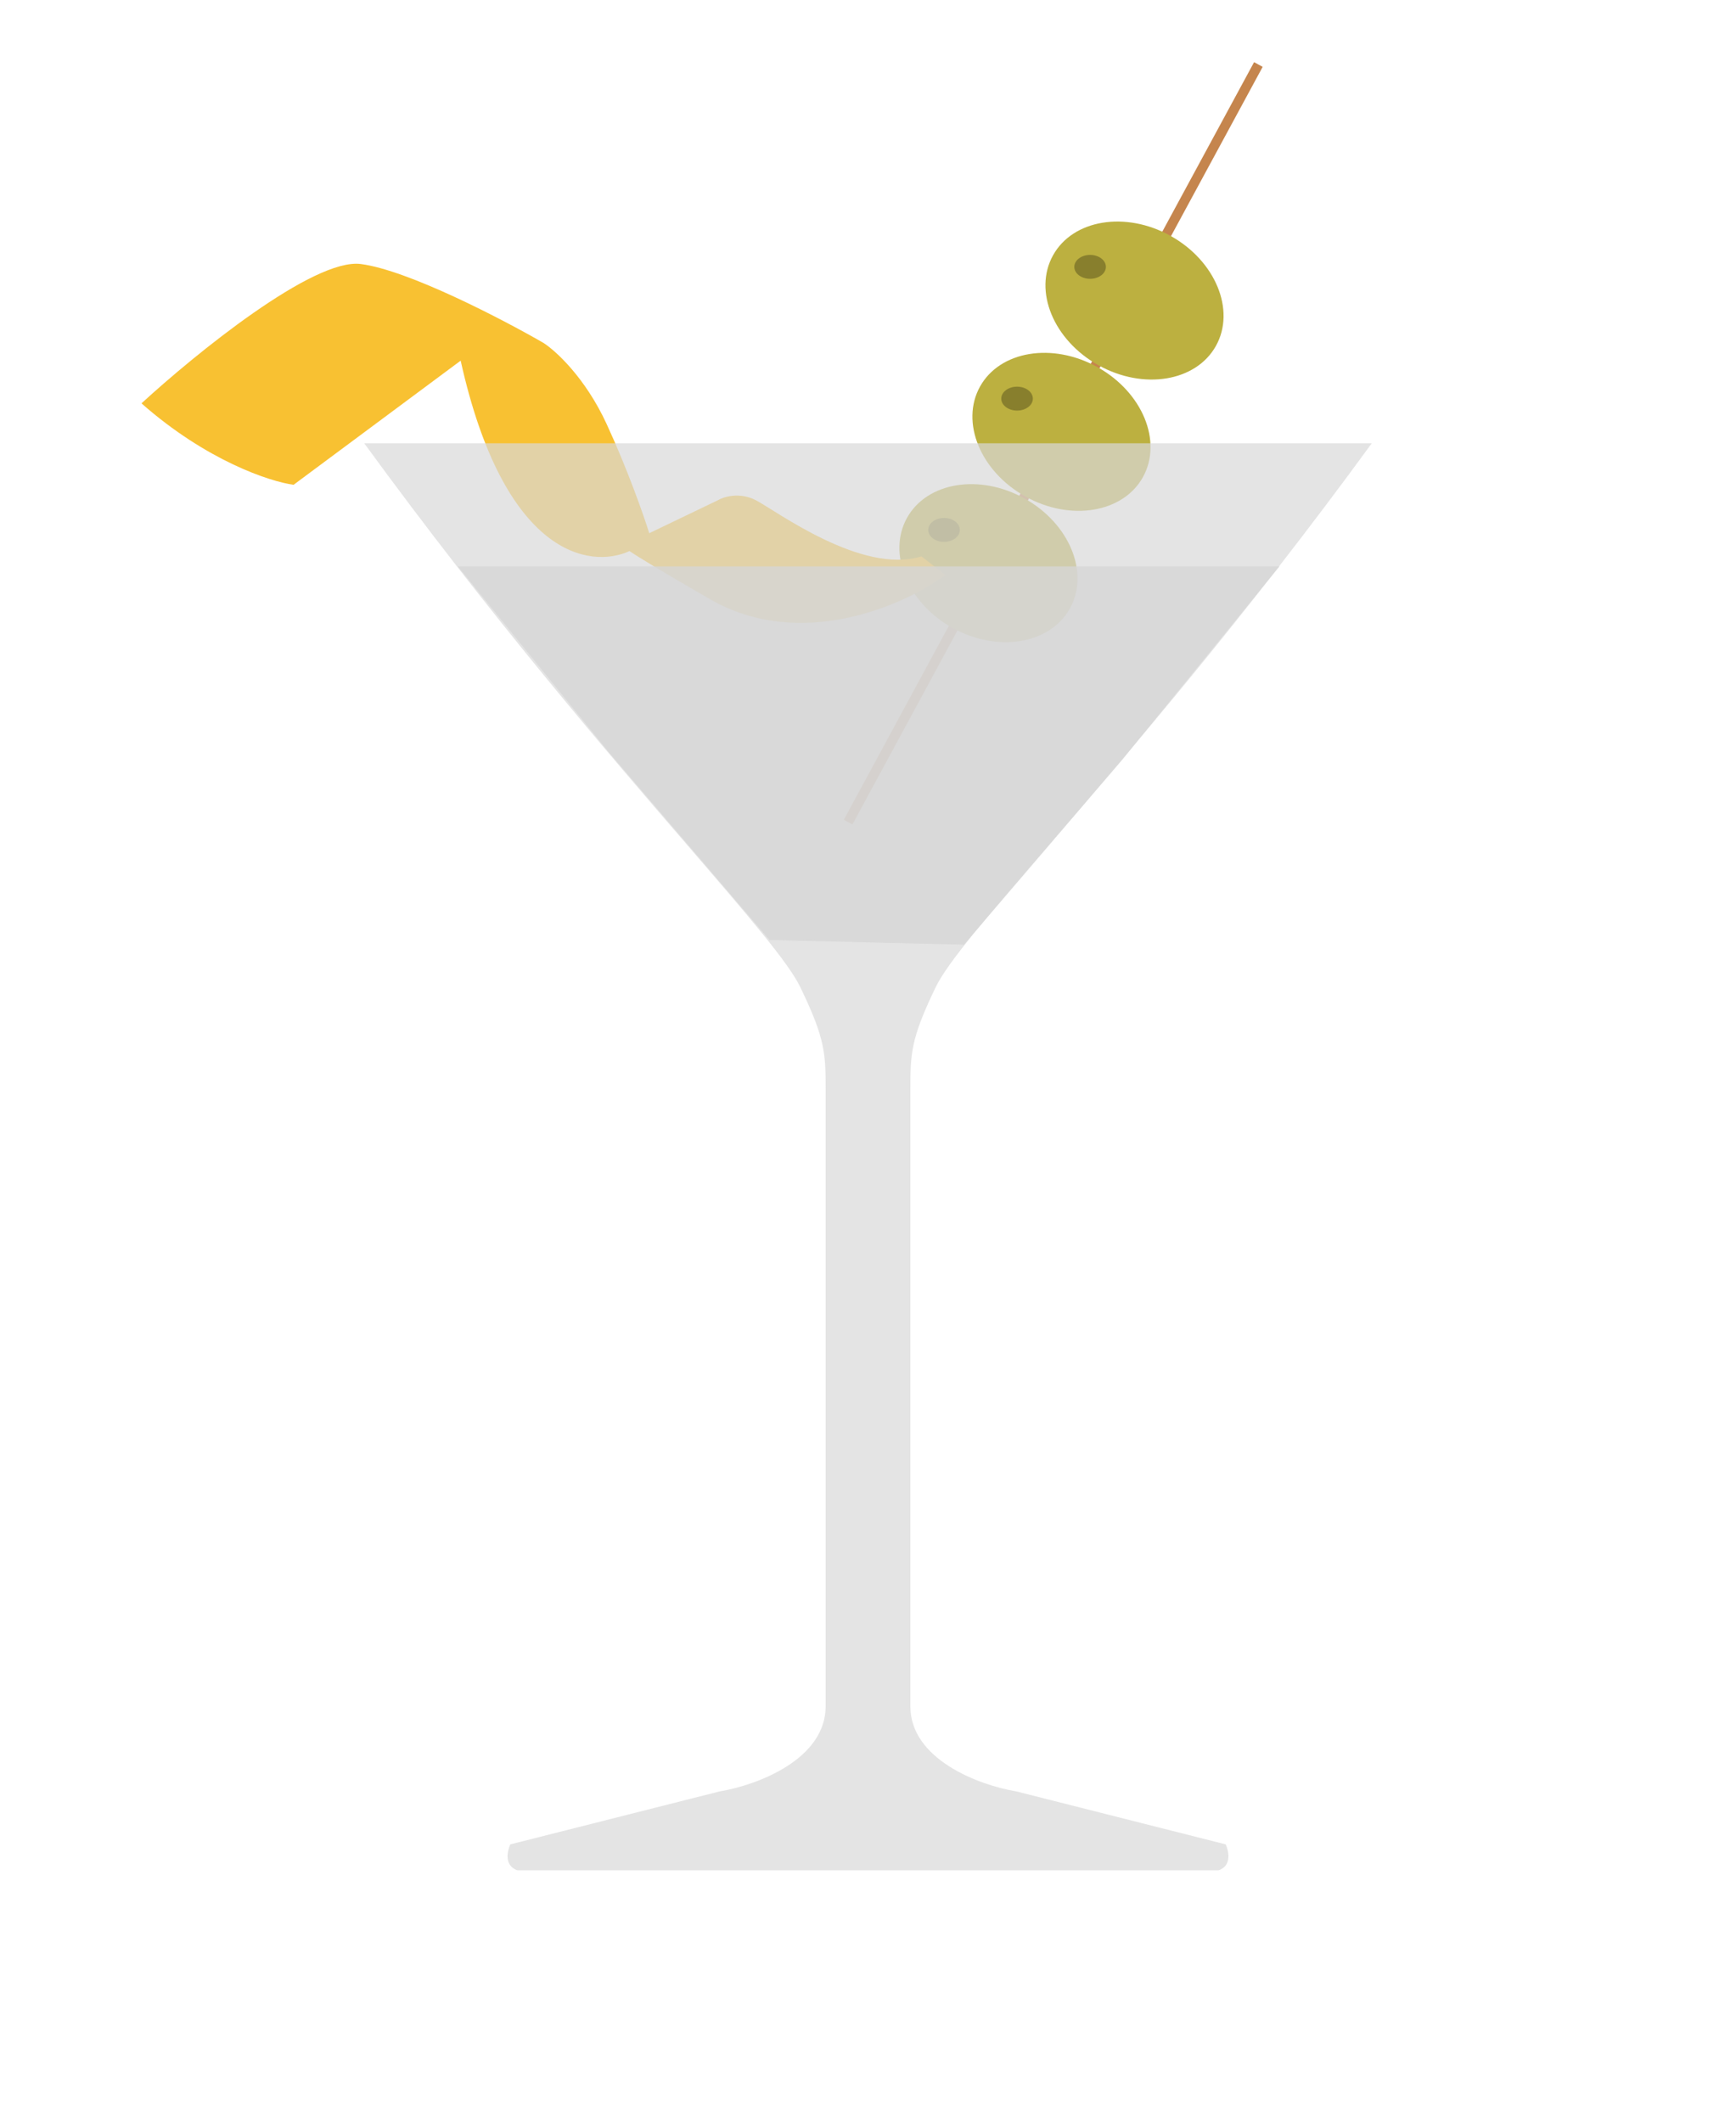 <svg width="355" height="434" viewBox="0 0 355 434" fill="none" xmlns="http://www.w3.org/2000/svg">
<rect width="355" height="434" fill="white"/>
<path d="M257.329 13.193L173.437 168.12" stroke="#C5854D" stroke-width="2"/>
<ellipse cx="231.999" cy="61.464" rx="15.144" ry="19.058" transform="rotate(119.091 231.999 61.464)" fill="#BCB040"/>
<ellipse cx="217.064" cy="88.314" rx="15.144" ry="19.058" transform="rotate(119.091 217.064 88.314)" fill="#BCB040"/>
<ellipse cx="202.132" cy="115.164" rx="15.144" ry="19.058" transform="rotate(119.091 202.132 115.164)" fill="#BCB040"/>
<path d="M28.932 82.488C39.838 72.462 64.077 52.725 73.787 53.992C83.497 55.258 102.72 65.27 111.118 70.117C113.604 71.693 119.668 77.211 124.033 86.67C128.399 96.129 131.673 105.527 132.765 109.044L146.771 102.313C147.984 101.586 151.246 100.567 154.593 102.313C158.777 104.496 176.239 117.593 188.426 113.773L193.338 117.593C185.031 123.717 163.761 133.273 145.134 122.504C134.909 116.593 130.356 113.81 128.729 112.692C120.653 116.421 103.075 113.687 94.202 73.755L60.033 99.144C55.223 98.49 42.268 94.244 28.932 82.488Z" fill="#F8C132"/>
<ellipse cx="222.918" cy="54.574" rx="3.23" ry="2.445" fill="#887F2D"/>
<ellipse cx="207.982" cy="81.519" rx="3.23" ry="2.445" fill="#887F2D"/>
<ellipse cx="193.048" cy="108.369" rx="3.23" ry="2.445" fill="#887F2D"/>
<path fill-rule="evenodd" clip-rule="evenodd" d="M74.485 90.656H176.378H178.622H280.515C254.543 126.285 230.863 153.774 214.333 172.962C202.104 187.159 193.788 196.812 191.352 201.858C186.161 212.616 186.161 215.479 186.161 223.349V348.931C186.161 359.786 200.126 365.064 207.84 366.347L250.642 377.177C250.642 377.177 252.613 381.256 249.195 382.482H178.622H176.378H105.805C102.387 381.256 104.358 377.177 104.358 377.177L147.16 366.347C154.874 365.064 168.839 359.786 168.839 348.931V223.349C168.839 215.479 168.839 212.616 163.648 201.858C161.212 196.812 152.896 187.159 140.667 172.962C124.137 153.774 100.457 126.285 74.485 90.656Z" fill="#D9D9D9" fill-opacity="0.7"/>
<path d="M261.643 115.824H93.625L124.509 153.841L157.377 192.234L197.12 193.183L229.671 155.159L261.643 115.824Z" fill="#D5D5D5" fill-opacity="0.8" style="mix-blend-mode:multiply"/>
</svg>
